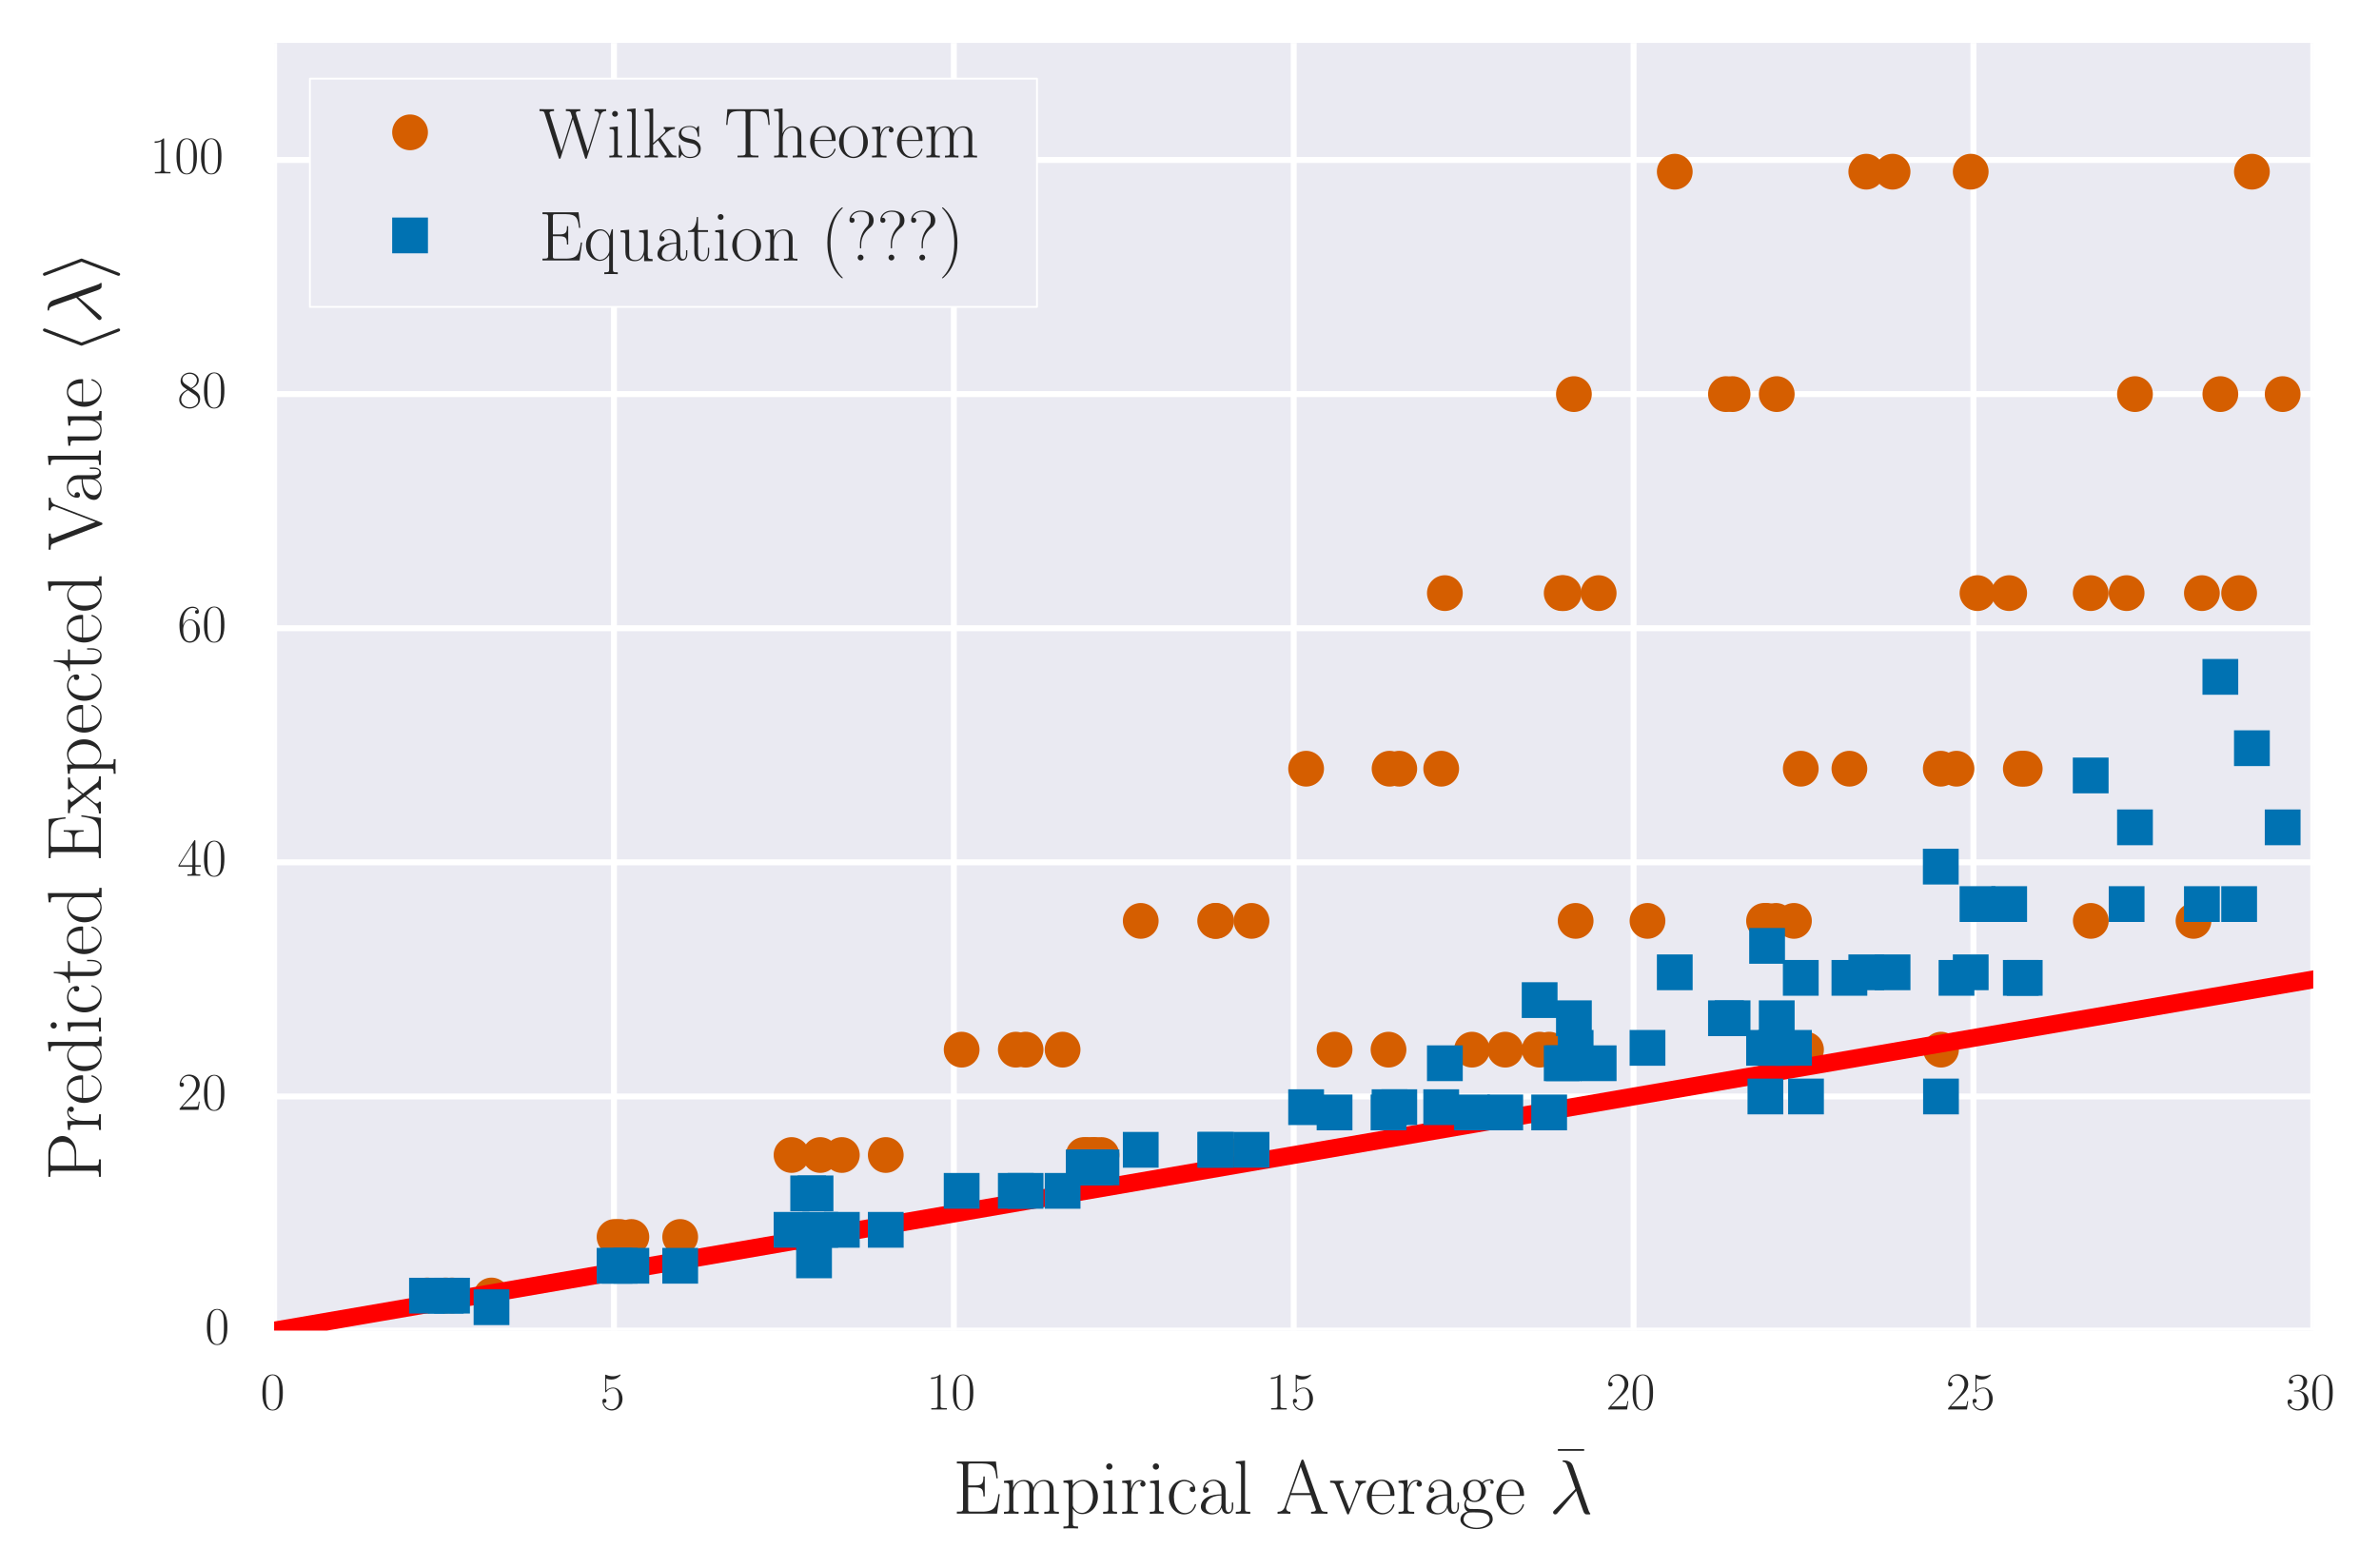 <?xml version="1.0" encoding="utf-8" standalone="no"?>
<!DOCTYPE svg PUBLIC "-//W3C//DTD SVG 1.1//EN"
  "http://www.w3.org/Graphics/SVG/1.1/DTD/svg11.dtd">
<!-- Created with matplotlib (http://matplotlib.org/) -->
<svg height="263pt" version="1.1" viewBox="0 0 399 263" width="399pt" xmlns="http://www.w3.org/2000/svg" xmlns:xlink="http://www.w3.org/1999/xlink">
 <defs>
  <style type="text/css">
*{stroke-linecap:butt;stroke-linejoin:round;stroke-miterlimit:100000;}
  </style>
 </defs>
 <g id="figure_1">
  <g id="patch_1">
   <path d="M 0 263.621 
L 399.782 263.621 
L 399.782 -0 
L 0 -0 
z
" style="fill:#ffffff;"/>
  </g>
  <g id="axes_1">
   <g id="patch_2">
    <path d="M 45.975 223.2 
L 387.975 223.2 
L 387.975 7.2 
L 45.975 7.2 
z
" style="fill:#eaeaf2;"/>
   </g>
   <g id="matplotlib.axis_1">
    <g id="xtick_1">
     <g id="line2d_1">
      <path clip-path="url(#pf56e6d68fd)" d="M 45.975 223.2 
L 45.975 7.2 
" style="fill:none;stroke:#ffffff;stroke-linecap:round;"/>
     </g>
     <g id="line2d_2">
      <defs>
       <path d="M 0 0 
L 0 0 
" id="m2faf5b006b" style="stroke:#262626;"/>
      </defs>
      <g>
       <use style="fill:#262626;stroke:#262626;" x="45.975" xlink:href="#m2faf5b006b" y="223.2"/>
      </g>
     </g>
     <g id="line2d_3">
      <g>
       <use style="fill:#262626;stroke:#262626;" x="45.975" xlink:href="#m2faf5b006b" y="7.2"/>
      </g>
     </g>
     <g id="text_1">
      <!-- $0$ -->
      <defs>
       <path d="M 42 31.641 
C 42 37.75 41.906 48.125 37.703 56.109 
C 34 63.109 28.094 65.594 22.906 65.594 
C 18.094 65.594 12 63.406 8.203 56.203 
C 4.203 48.719 3.797 39.438 3.797 31.641 
C 3.797 25.953 3.906 17.281 7 9.672 
C 11.297 -0.609 19 -2 22.906 -2 
C 27.5 -2 34.5 -0.109 38.594 9.375 
C 41.594 16.281 42 24.359 42 31.641 
M 22.906 -0.406 
C 16.5 -0.406 12.703 5.078 11.297 12.688 
C 10.203 18.562 10.203 27.156 10.203 32.75 
C 10.203 40.438 10.203 46.828 11.5 52.922 
C 13.406 61.391 19 64 22.906 64 
C 27 64 32.297 61.297 34.203 53.125 
C 35.5 47.438 35.594 40.734 35.594 32.75 
C 35.594 26.25 35.594 18.266 34.406 12.375 
C 32.297 1.484 26.406 -0.406 22.906 -0.406 
" id="CMR17-48"/>
      </defs>
      <g style="fill:#262626;" transform="translate(43.671 236.427)scale(0.09 -0.09)">
       <use transform="scale(0.996)" xlink:href="#CMR17-48"/>
      </g>
     </g>
    </g>
    <g id="xtick_2">
     <g id="line2d_4">
      <path clip-path="url(#pf56e6d68fd)" d="M 102.975 223.2 
L 102.975 7.2 
" style="fill:none;stroke:#ffffff;stroke-linecap:round;"/>
     </g>
     <g id="line2d_5">
      <g>
       <use style="fill:#262626;stroke:#262626;" x="102.975" xlink:href="#m2faf5b006b" y="223.2"/>
      </g>
     </g>
     <g id="line2d_6">
      <g>
       <use style="fill:#262626;stroke:#262626;" x="102.975" xlink:href="#m2faf5b006b" y="7.2"/>
      </g>
     </g>
     <g id="text_2">
      <!-- $5$ -->
      <defs>
       <path d="M 11.406 57.688 
C 12.406 57.281 16.5 56 20.703 56 
C 30 56 35.094 61.109 38 64.062 
C 38 64.953 38 65.5 37.406 65.5 
C 37.297 65.5 37.094 65.5 36.297 65.047 
C 32.797 63.406 28.703 62.078 23.703 62.078 
C 20.703 62.078 16.203 62.484 11.297 64.672 
C 10.203 65.172 10 65.172 9.906 65.172 
C 9.406 65.172 9.297 65.062 9.297 63.078 
L 9.297 34.422 
C 9.297 32.641 9.297 32.141 10.297 32.141 
C 10.797 32.141 11 32.344 11.5 33.031 
C 14.703 37.516 19.094 39.406 24.094 39.406 
C 27.594 39.406 35.094 37.219 35.094 20.141 
C 35.094 16.953 35.094 11.172 32.094 6.578 
C 29.594 2.484 25.703 0.391 21.406 0.391 
C 14.797 0.391 8.094 5 6.297 12.719 
C 6.703 12.609 7.5 12.422 7.906 12.422 
C 9.203 12.422 11.703 13.125 11.703 16.219 
C 11.703 18.906 9.797 20 7.906 20 
C 5.594 20 4.094 18.594 4.094 15.797 
C 4.094 7.094 11 -2 21.594 -2 
C 31.906 -2 41.703 6.875 41.703 19.75 
C 41.703 31.719 33.906 41 24.203 41 
C 19.094 41 14.797 39.109 11.406 35.531 
z
" id="CMR17-53"/>
      </defs>
      <g style="fill:#262626;" transform="translate(100.671 236.427)scale(0.09 -0.09)">
       <use transform="scale(0.996)" xlink:href="#CMR17-53"/>
      </g>
     </g>
    </g>
    <g id="xtick_3">
     <g id="line2d_7">
      <path clip-path="url(#pf56e6d68fd)" d="M 159.975 223.2 
L 159.975 7.2 
" style="fill:none;stroke:#ffffff;stroke-linecap:round;"/>
     </g>
     <g id="line2d_8">
      <g>
       <use style="fill:#262626;stroke:#262626;" x="159.975" xlink:href="#m2faf5b006b" y="223.2"/>
      </g>
     </g>
     <g id="line2d_9">
      <g>
       <use style="fill:#262626;stroke:#262626;" x="159.975" xlink:href="#m2faf5b006b" y="7.2"/>
      </g>
     </g>
     <g id="text_3">
      <!-- $10$ -->
      <defs>
       <path d="M 26.594 63.406 
C 26.594 65.5 26.5 65.5 25.094 65.5 
C 21.203 61.188 15.297 59.797 9.703 59.797 
C 9.406 59.797 8.906 59.797 8.797 59.5 
C 8.703 59.297 8.703 59.094 8.703 57 
C 11.797 57 17 57.594 21 59.984 
L 21 7.203 
C 21 3.688 20.797 2.5 12.203 2.5 
L 9.203 2.5 
L 9.203 0 
C 14 0 19 0 23.797 0 
C 28.594 0 33.594 0 38.406 0 
L 38.406 2.5 
L 35.406 2.5 
C 26.797 2.5 26.594 3.594 26.594 7.156 
z
" id="CMR17-49"/>
      </defs>
      <g style="fill:#262626;" transform="translate(155.367 236.427)scale(0.09 -0.09)">
       <use transform="scale(0.996)" xlink:href="#CMR17-49"/>
       <use transform="translate(45.69 0.0)scale(0.996)" xlink:href="#CMR17-48"/>
      </g>
     </g>
    </g>
    <g id="xtick_4">
     <g id="line2d_10">
      <path clip-path="url(#pf56e6d68fd)" d="M 216.975 223.2 
L 216.975 7.2 
" style="fill:none;stroke:#ffffff;stroke-linecap:round;"/>
     </g>
     <g id="line2d_11">
      <g>
       <use style="fill:#262626;stroke:#262626;" x="216.975" xlink:href="#m2faf5b006b" y="223.2"/>
      </g>
     </g>
     <g id="line2d_12">
      <g>
       <use style="fill:#262626;stroke:#262626;" x="216.975" xlink:href="#m2faf5b006b" y="7.2"/>
      </g>
     </g>
     <g id="text_4">
      <!-- $15$ -->
      <g style="fill:#262626;" transform="translate(212.367 236.427)scale(0.09 -0.09)">
       <use transform="scale(0.996)" xlink:href="#CMR17-49"/>
       <use transform="translate(45.69 0.0)scale(0.996)" xlink:href="#CMR17-53"/>
      </g>
     </g>
    </g>
    <g id="xtick_5">
     <g id="line2d_13">
      <path clip-path="url(#pf56e6d68fd)" d="M 273.975 223.2 
L 273.975 7.2 
" style="fill:none;stroke:#ffffff;stroke-linecap:round;"/>
     </g>
     <g id="line2d_14">
      <g>
       <use style="fill:#262626;stroke:#262626;" x="273.975" xlink:href="#m2faf5b006b" y="223.2"/>
      </g>
     </g>
     <g id="line2d_15">
      <g>
       <use style="fill:#262626;stroke:#262626;" x="273.975" xlink:href="#m2faf5b006b" y="7.2"/>
      </g>
     </g>
     <g id="text_5">
      <!-- $20$ -->
      <defs>
       <path d="M 41.703 15.453 
L 39.906 15.453 
C 38.906 8.375 38.094 7.172 37.703 6.562 
C 37.203 5.766 30 5.766 28.594 5.766 
L 9.406 5.766 
C 13 9.672 20 16.75 28.5 24.953 
C 34.594 30.734 41.703 37.531 41.703 47.422 
C 41.703 59.219 32.297 66 21.797 66 
C 10.797 66 4.094 56.312 4.094 47.344 
C 4.094 43.438 7 42.938 8.203 42.938 
C 9.203 42.938 12.203 43.547 12.203 47.031 
C 12.203 50.109 9.594 51 8.203 51 
C 7.594 51 7 50.906 6.594 50.703 
C 8.5 59.219 14.297 63.406 20.406 63.406 
C 29.094 63.406 34.797 56.516 34.797 47.422 
C 34.797 38.734 29.703 31.25 24 24.75 
L 4.094 2.281 
L 4.094 0 
L 39.297 0 
z
" id="CMR17-50"/>
      </defs>
      <g style="fill:#262626;" transform="translate(269.367 236.427)scale(0.09 -0.09)">
       <use transform="scale(0.996)" xlink:href="#CMR17-50"/>
       <use transform="translate(45.69 0.0)scale(0.996)" xlink:href="#CMR17-48"/>
      </g>
     </g>
    </g>
    <g id="xtick_6">
     <g id="line2d_16">
      <path clip-path="url(#pf56e6d68fd)" d="M 330.975 223.2 
L 330.975 7.2 
" style="fill:none;stroke:#ffffff;stroke-linecap:round;"/>
     </g>
     <g id="line2d_17">
      <g>
       <use style="fill:#262626;stroke:#262626;" x="330.975" xlink:href="#m2faf5b006b" y="223.2"/>
      </g>
     </g>
     <g id="line2d_18">
      <g>
       <use style="fill:#262626;stroke:#262626;" x="330.975" xlink:href="#m2faf5b006b" y="7.2"/>
      </g>
     </g>
     <g id="text_6">
      <!-- $25$ -->
      <g style="fill:#262626;" transform="translate(326.367 236.427)scale(0.09 -0.09)">
       <use transform="scale(0.996)" xlink:href="#CMR17-50"/>
       <use transform="translate(45.69 0.0)scale(0.996)" xlink:href="#CMR17-53"/>
      </g>
     </g>
    </g>
    <g id="xtick_7">
     <g id="line2d_19">
      <path clip-path="url(#pf56e6d68fd)" d="M 387.975 223.2 
L 387.975 7.2 
" style="fill:none;stroke:#ffffff;stroke-linecap:round;"/>
     </g>
     <g id="line2d_20">
      <g>
       <use style="fill:#262626;stroke:#262626;" x="387.975" xlink:href="#m2faf5b006b" y="223.2"/>
      </g>
     </g>
     <g id="line2d_21">
      <g>
       <use style="fill:#262626;stroke:#262626;" x="387.975" xlink:href="#m2faf5b006b" y="7.2"/>
      </g>
     </g>
     <g id="text_7">
      <!-- $30$ -->
      <defs>
       <path d="M 22.094 33.703 
C 31 33.703 34.906 25.969 34.906 17.031 
C 34.906 5 28.5 0.391 22.703 0.391 
C 17.406 0.391 8.797 3.031 6.094 10.828 
C 6.594 10.625 7.094 10.625 7.594 10.625 
C 10 10.625 11.797 12.219 11.797 14.812 
C 11.797 17.703 9.594 19 7.594 19 
C 5.906 19 3.297 18.203 3.297 14.469 
C 3.297 5.234 12.297 -2 22.906 -2 
C 34 -2 42.5 6.719 42.5 16.953 
C 42.5 26.672 34.5 33.688 25 34.797 
C 32.594 36.375 39.906 43.062 39.906 52.016 
C 39.906 59.688 32 65.297 23 65.297 
C 13.906 65.297 5.906 59.828 5.906 52.016 
C 5.906 48.594 8.5 48 9.797 48 
C 11.906 48 13.703 49.297 13.703 51.891 
C 13.703 54.469 11.906 55.766 9.797 55.766 
C 9.406 55.766 8.906 55.766 8.5 55.578 
C 11.406 61.859 19.297 63 22.797 63 
C 26.297 63 32.906 61.328 32.906 51.875 
C 32.906 49.109 32.5 44.188 29.094 39.844 
C 26.094 36 22.703 36 19.406 35.688 
C 18.906 35.688 16.594 35.453 16.203 35.453 
C 15.5 35.359 15.094 35.266 15.094 34.5 
C 15.094 33.797 15.203 33.703 17.203 33.703 
z
" id="CMR17-51"/>
      </defs>
      <g style="fill:#262626;" transform="translate(383.367 236.427)scale(0.09 -0.09)">
       <use transform="scale(0.996)" xlink:href="#CMR17-51"/>
       <use transform="translate(45.69 0.0)scale(0.996)" xlink:href="#CMR17-48"/>
      </g>
     </g>
    </g>
    <g id="text_8">
     <!-- Empirical Average $\bar{\lambda}$ -->
     <defs>
      <path d="M 60.703 25.234 
L 58.906 25.234 
C 56.703 10.562 55.406 2.594 37.797 2.594 
L 23.906 2.594 
C 19.906 2.594 19.703 3.078 19.703 6.469 
L 19.703 34 
L 29.094 34 
C 38.5 34 39.406 30.625 39.406 22.344 
L 41.203 22.344 
L 41.203 48.141 
L 39.406 48.141 
C 39.406 39.953 38.5 36.594 29.094 36.594 
L 19.703 36.594 
L 19.703 61.141 
C 19.703 64.5 19.906 65 23.906 65 
L 37.594 65 
C 53.094 65 54.906 58.891 56.297 45.766 
L 58.094 45.766 
L 55.703 67.578 
L 5.094 67.578 
L 5.094 65 
C 12 65 13.094 65 13.094 60.531 
L 13.094 7.047 
C 13.094 2.594 12 2.594 5.094 2.594 
L 5.094 0 
L 57.094 0 
z
" id="CMR17-69"/>
      <path d="M 36 25.828 
C 36 32.375 36 35.844 31.797 39.734 
C 28.094 43 23.797 44 20.406 44 
C 12.5 44 6.797 37.609 6.797 30.797 
C 6.797 27 9.797 27 10.406 27 
C 11.703 27 14 27.781 14 30.531 
C 14 33 12.094 34.078 10.406 34.078 
C 10 34.078 9.5 33.969 9.203 33.875 
C 11.297 40.5 16.703 42.406 20.203 42.406 
C 25.203 42.406 30.703 37.953 30.703 29.453 
L 30.703 25 
C 24.797 25 17.703 24.203 12.094 21.203 
C 5.797 17.703 4 12.703 4 8.906 
C 4 1.203 13 -1 18.297 -1 
C 23.797 -1 28.906 2.172 31.094 7.984 
C 31.297 3.641 34.094 -0.281 38.5 -0.281 
C 40.594 -0.281 45.906 1.094 45.906 8.859 
L 45.906 14.375 
L 44.094 14.375 
L 44.094 8.781 
C 44.094 2.781 41.406 2 40.094 2 
C 36 2 36 7.156 36 11.531 
z
M 30.703 13.594 
C 30.703 4.953 24.5 0.594 19 0.594 
C 14 0.594 10.094 4.297 10.094 8.906 
C 10.094 11.891 11.406 17.188 17.203 20.391 
C 22 23.094 27.5 23.5 30.703 23.5 
z
" id="CMR17-97"/>
      <path d="M 39.906 55 
L 39.906 57.281 
L 5.906 57.281 
L 5.906 55 
z
" id="CMR17-22"/>
      <path d="M 36.297 68.406 
C 35.797 69.703 35.594 70 34.594 70 
C 33.594 70 33.406 69.703 32.906 68.406 
L 11.703 8.844 
C 9.797 3.484 5.797 2.391 2.297 2.391 
L 2.297 -0.203 
C 4.094 0 8.094 0 10 0 
C 12.5 0 16.5 0 18.906 -0.203 
L 18.906 2.391 
C 14.203 2.391 13.5 5.641 13.5 6.859 
C 13.5 7.766 13.703 8.281 13.906 8.891 
L 19.203 24 
L 45.406 24 
L 51.406 6.906 
C 51.906 5.703 51.906 5.5 51.906 5.109 
C 51.906 2.391 47.594 2.391 45.703 2.391 
L 45.703 0 
C 48.594 0 53.797 0 56.906 0 
C 59.5 0 64.5 0 66.906 -0.203 
L 66.906 2.391 
C 61.594 2.391 59.797 2.391 58.5 6.047 
z
M 32.297 60.828 
L 44.5 26.594 
L 20.094 26.594 
z
" id="CMR17-65"/>
      <path d="M 34.906 35 
C 33 35 30.203 35 30.203 31.516 
C 30.203 28.719 32.5 27.922 33.797 27.922 
C 34.5 27.922 37.406 28.234 37.406 31.625 
C 37.406 38.547 30.594 43.797 22.906 43.797 
C 12.297 43.797 3.297 34.031 3.297 21.297 
C 3.297 8.062 12.703 -1 22.906 -1 
C 35.297 -1 38.406 10.578 38.406 11.688 
C 38.406 12.094 38.297 12.391 37.594 12.391 
C 36.906 12.391 36.797 12.297 36.406 10.984 
C 33.797 2.812 28.094 0.797 23.797 0.797 
C 17.406 0.797 9.703 6.672 9.703 21.391 
C 9.703 36.531 17.094 42 23 42 
C 26.906 42 32.703 40.203 34.906 35 
" id="CMR17-99"/>
      <path d="M 15.5 61.078 
C 15.5 63.266 13.703 65.156 11.406 65.156 
C 9.203 65.156 7.297 63.375 7.297 61.078 
C 7.297 58.891 9.094 57 11.406 57 
C 13.594 57 15.5 58.797 15.5 61.078 
M 3.797 42.281 
L 3.797 39.703 
C 9.406 39.703 10.203 39.094 10.203 34.328 
L 10.203 6.672 
C 10.203 2.875 9.797 2.391 3.406 2.391 
L 3.406 -0.203 
C 5.797 0 10.094 0 12.594 0 
C 15 0 19.094 0 21.406 -0.203 
L 21.406 2.391 
C 15.5 2.391 15.297 2.984 15.297 6.562 
L 15.297 43.375 
z
" id="CMR17-105"/>
      <path d="M 15 23.391 
C 15 33 19.094 42 26.594 42 
C 27.297 42 28 41.906 28.703 41.594 
C 28.703 41.594 26.5 40.891 26.5 38.312 
C 26.5 35.906 28.406 34.906 29.906 34.906 
C 31.094 34.906 33.297 35.609 33.297 38.406 
C 33.297 41.609 30.094 43.594 26.703 43.594 
C 19.094 43.594 15.797 36.203 14.797 32.703 
L 14.703 32.703 
L 14.703 43.594 
L 3.094 42.5 
L 3.094 39.906 
C 9 39.906 9.906 39.297 9.906 34.5 
L 9.906 6.688 
C 9.906 2.875 9.5 2.391 3.094 2.391 
L 3.094 -0.203 
C 5.5 0 10.094 0 12.703 0 
C 15.594 0 20.703 0 23.406 -0.203 
L 23.406 2.391 
C 16.203 2.391 15 2.391 15 6.875 
z
" id="CMR17-114"/>
      <path d="M 22 -16.609 
C 15.594 -16.609 15.203 -16.203 15.203 -12.328 
L 15.203 6.281 
C 18.094 2.094 22.297 -0.594 27.594 -0.594 
C 37.594 -0.594 47.703 8.172 47.703 21.688 
C 47.703 34.234 39 43.781 28.703 43.781 
C 22.703 43.781 17.797 40.5 15 36.531 
L 15 43.781 
L 3.094 42.688 
L 3.094 40.109 
C 9 40.109 9.906 39.5 9.906 34.734 
L 9.906 -12.328 
C 9.906 -16.109 9.5 -16.609 3.094 -16.609 
L 3.094 -19.188 
C 5.5 -19 9.906 -19 12.5 -19 
C 15.094 -19 19.594 -19 22 -19.188 
z
M 15.203 31.438 
C 15.203 32.844 15.203 34.922 19.094 38.609 
C 19.594 39.016 23 42 28 42 
C 35.297 42 41.297 32.938 41.297 21.594 
C 41.297 10.25 34.906 1 27 1 
C 23.406 1 19.5 2.688 16.5 7.375 
C 15.203 9.562 15.203 10.156 15.203 11.75 
z
" id="CMR17-112"/>
      <path d="M 30.906 61.953 
C 28.406 69 20.5 69 19.203 69 
C 18.594 69 17.5 69 17.5 68 
C 17.5 67.219 18.094 67.109 18.594 67.016 
C 20.094 66.812 21.297 66.609 22.906 63.75 
C 23.906 61.859 34.203 32.172 34.203 31.969 
C 34.203 31.875 34.094 31.766 33.297 30.969 
L 7.297 4.859 
C 6.094 3.656 5.297 2.859 5.297 1.594 
C 5.297 0.188 6.5 -1 8.094 -1 
C 8.5 -1 9.594 -0.797 10.203 -0.203 
C 11.797 1.281 26.094 18.656 35.203 29.391 
C 37.797 21.609 41 12.453 44.094 4.078 
C 44.594 2.594 45.094 1.188 46.5 -0.094 
C 47.5 -1 47.703 -1 50.5 -1 
L 52.406 -1 
C 52.797 -1 53.5 -1 53.5 -0.203 
C 53.5 0.203 53.406 0.297 53 0.703 
C 52.094 1.797 51.406 3.578 51 4.781 
z
" id="CMMI12-21"/>
      <path d="M 11.094 18.188 
C 13 16.688 16.297 15 20.297 15 
C 28.203 15 35 21.203 35 29.5 
C 35 32.094 34.203 36.094 31.203 39.203 
C 34 42.062 38.094 43 40.406 43 
C 40.797 43 41.406 43 41.906 42.719 
C 41.5 42.625 40.594 42.234 40.594 40.703 
C 40.594 39.484 41.5 38.609 42.797 38.609 
C 44.297 38.609 45.094 39.578 45.094 40.844 
C 45.094 42.672 43.594 44.594 40.406 44.594 
C 36.406 44.594 32.906 42.781 30.094 40.312 
C 27.094 43.016 23.5 44 20.297 44 
C 12.406 44 5.594 37.797 5.594 29.5 
C 5.594 23.781 8.906 20.188 9.906 19.188 
C 6.906 15.688 6.906 11.609 6.906 11.109 
C 6.906 8.516 7.906 4.719 11.297 2.625 
C 6.094 1.328 2 -2.641 2 -7.594 
C 2 -14.734 11.5 -20 22.906 -20 
C 33.906 -20 43.797 -14.938 43.797 -7.484 
C 43.797 6 29 6 21.297 6 
C 19 6 14.906 6 14.406 6.109 
C 11.297 6.609 9.203 9.406 9.203 12.906 
C 9.203 13.797 9.203 16 11.094 18.188 
M 20.297 16.688 
C 11.5 16.688 11.5 27.5 11.5 29.516 
C 11.5 31.5 11.5 42.312 20.297 42.312 
C 29.094 42.312 29.094 31.5 29.094 29.516 
C 29.094 27.5 29.094 16.688 20.297 16.688 
M 22.906 -18.297 
C 12.906 -18.297 6 -13.047 6 -7.594 
C 6 -4.516 7.703 -1.641 9.906 -0.062 
C 12.406 1.625 13.406 1.625 20.203 1.625 
C 28.406 1.625 39.797 1.625 39.797 -7.594 
C 39.797 -13.047 32.906 -18.297 22.906 -18.297 
" id="CMR17-103"/>
      <path d="M 38.094 23 
C 38.5 23.406 38.5 23.609 38.5 24.625 
C 38.5 34.969 33.094 44 21.703 44 
C 11.094 44 2.703 33.891 2.703 21.609 
C 2.703 8.609 12.203 -1 22.797 -1 
C 34 -1 38.406 9.484 38.406 11.562 
C 38.406 12.25 37.797 12.25 37.594 12.25 
C 36.906 12.25 36.797 12.047 36.406 10.875 
C 34.203 4.141 28.703 0.797 23.5 0.797 
C 19.203 0.797 14.906 3.172 12.203 7.5 
C 9.094 12.547 9.094 18.375 9.094 23 
z
M 9.203 24.5 
C 9.906 39.141 17.594 42.406 21.594 42.406 
C 28.406 42.406 33 35.891 33.094 24.5 
z
" id="CMR17-101"/>
      <path d="M 67.594 30.203 
C 67.594 35.188 66.703 43.594 54.797 43.594 
C 48 43.594 43.297 39 41.5 33.609 
L 41.406 33.609 
C 40.203 41.812 34.297 43.594 28.703 43.594 
C 20.797 43.594 16.703 37.5 15.203 33.5 
L 15.094 33.5 
L 15.094 43.594 
L 3.297 42.5 
L 3.297 39.906 
C 9.203 39.906 10.094 39.297 10.094 34.5 
L 10.094 6.688 
C 10.094 2.875 9.703 2.391 3.297 2.391 
L 3.297 -0.203 
C 5.703 0 10.094 0 12.703 0 
C 15.297 0 19.797 0 22.203 -0.203 
L 22.203 2.391 
C 15.797 2.391 15.406 2.781 15.406 6.688 
L 15.406 25.906 
C 15.406 35.109 21 42 28 42 
C 35.406 42 36.203 35.406 36.203 30.594 
L 36.203 6.688 
C 36.203 2.875 35.797 2.391 29.406 2.391 
L 29.406 -0.203 
C 31.797 0 36.203 0 38.797 0 
C 41.406 0 45.906 0 48.297 -0.203 
L 48.297 2.391 
C 41.906 2.391 41.5 2.781 41.5 6.688 
L 41.5 25.906 
C 41.5 35.109 47.094 42 54.094 42 
C 61.5 42 62.297 35.406 62.297 30.594 
L 62.297 6.688 
C 62.297 2.875 61.906 2.391 55.5 2.391 
L 55.5 -0.203 
C 57.906 0 62.297 0 64.906 0 
C 67.5 0 72 0 74.406 -0.203 
L 74.406 2.391 
C 68 2.391 67.594 2.781 67.594 6.688 
z
" id="CMR17-109"/>
      <path d="M 15.297 68.688 
L 3.406 67.594 
L 3.406 65 
C 9.297 65 10.203 64.406 10.203 59.641 
L 10.203 6.656 
C 10.203 2.875 9.797 2.391 3.406 2.391 
L 3.406 -0.203 
C 5.797 0 10.203 0 12.703 0 
C 15.297 0 19.703 0 22.094 -0.203 
L 22.094 2.391 
C 15.703 2.391 15.297 2.781 15.297 6.656 
z
" id="CMR17-108"/>
      <path d="M 39.094 33.797 
C 40 36 41.594 40 47.406 40 
L 47.406 42.594 
C 45.5 42.594 43 42.594 41.094 42.594 
C 39 42.594 35.703 42.594 33.703 42.688 
L 33.703 40.094 
C 36.203 39.891 37.594 38.703 37.594 36.109 
C 37.594 35.203 37.594 35 37 33.609 
L 26 5.891 
L 14.094 35.719 
C 13.5 37.016 13.5 37.203 13.5 37.609 
C 13.5 40 16.797 40 18.297 40 
L 18.297 42.688 
C 15.906 42.594 11.5 42.594 9 42.594 
C 6.297 42.594 3.203 42.594 1 42.688 
L 1 40 
C 4.797 40 6.906 40 8.094 36.906 
L 22.594 0.688 
C 23.203 -0.797 23.297 -1 24.203 -1 
C 25.094 -1 25.203 -0.797 25.797 0.688 
z
" id="CMR17-118"/>
     </defs>
     <g style="fill:#262626;" transform="translate(159.823 253.903)scale(0.13 -0.13)">
      <use transform="scale(0.996)" xlink:href="#CMR17-69"/>
      <use transform="translate(62.586 0.0)scale(0.996)" xlink:href="#CMR17-109"/>
      <use transform="translate(139.506 0.0)scale(0.996)" xlink:href="#CMR17-112"/>
      <use transform="translate(190.401 0.0)scale(0.996)" xlink:href="#CMR17-105"/>
      <use transform="translate(215.272 0.0)scale(0.996)" xlink:href="#CMR17-114"/>
      <use transform="translate(250.553 0.0)scale(0.996)" xlink:href="#CMR17-105"/>
      <use transform="translate(275.424 0.0)scale(0.996)" xlink:href="#CMR17-99"/>
      <use transform="translate(315.91 0.0)scale(0.996)" xlink:href="#CMR17-97"/>
      <use transform="translate(361.6 0.0)scale(0.996)" xlink:href="#CMR17-108"/>
      <use transform="translate(416.547 0.0)scale(0.996)" xlink:href="#CMR17-65"/>
      <use transform="translate(485.62 0.0)scale(0.996)" xlink:href="#CMR17-118"/>
      <use transform="translate(531.31 0.0)scale(0.996)" xlink:href="#CMR17-101"/>
      <use transform="translate(571.796 0.0)scale(0.996)" xlink:href="#CMR17-114"/>
      <use transform="translate(607.077 0.0)scale(0.996)" xlink:href="#CMR17-97"/>
      <use transform="translate(652.767 0.0)scale(0.996)" xlink:href="#CMR17-103"/>
      <use transform="translate(698.458 0.0)scale(0.996)" xlink:href="#CMR17-101"/>
      <use transform="translate(774.626 26.297)scale(0.996)" xlink:href="#CMR17-22"/>
      <use transform="translate(769.019 0.0)scale(0.996)" xlink:href="#CMMI12-21"/>
     </g>
    </g>
   </g>
   <g id="matplotlib.axis_2">
    <g id="ytick_1">
     <g id="line2d_22">
      <path clip-path="url(#pf56e6d68fd)" d="M 45.975 223.2 
L 387.975 223.2 
" style="fill:none;stroke:#ffffff;stroke-linecap:round;"/>
     </g>
     <g id="line2d_23">
      <g>
       <use style="fill:#262626;stroke:#262626;" x="45.975" xlink:href="#m2faf5b006b" y="223.2"/>
      </g>
     </g>
     <g id="line2d_24">
      <g>
       <use style="fill:#262626;stroke:#262626;" x="387.975" xlink:href="#m2faf5b006b" y="223.2"/>
      </g>
     </g>
     <g id="text_9">
      <!-- $0$ -->
      <g style="fill:#262626;" transform="translate(34.367 225.442)scale(0.09 -0.09)">
       <use transform="scale(0.996)" xlink:href="#CMR17-48"/>
      </g>
     </g>
    </g>
    <g id="ytick_2">
     <g id="line2d_25">
      <path clip-path="url(#pf56e6d68fd)" d="M 45.975 183.927 
L 387.975 183.927 
" style="fill:none;stroke:#ffffff;stroke-linecap:round;"/>
     </g>
     <g id="line2d_26">
      <g>
       <use style="fill:#262626;stroke:#262626;" x="45.975" xlink:href="#m2faf5b006b" y="183.927"/>
      </g>
     </g>
     <g id="line2d_27">
      <g>
       <use style="fill:#262626;stroke:#262626;" x="387.975" xlink:href="#m2faf5b006b" y="183.927"/>
      </g>
     </g>
     <g id="text_10">
      <!-- $20$ -->
      <g style="fill:#262626;" transform="translate(29.759 186.169)scale(0.09 -0.09)">
       <use transform="scale(0.996)" xlink:href="#CMR17-50"/>
       <use transform="translate(45.69 0.0)scale(0.996)" xlink:href="#CMR17-48"/>
      </g>
     </g>
    </g>
    <g id="ytick_3">
     <g id="line2d_28">
      <path clip-path="url(#pf56e6d68fd)" d="M 45.975 144.655 
L 387.975 144.655 
" style="fill:none;stroke:#ffffff;stroke-linecap:round;"/>
     </g>
     <g id="line2d_29">
      <g>
       <use style="fill:#262626;stroke:#262626;" x="45.975" xlink:href="#m2faf5b006b" y="144.655"/>
      </g>
     </g>
     <g id="line2d_30">
      <g>
       <use style="fill:#262626;stroke:#262626;" x="387.975" xlink:href="#m2faf5b006b" y="144.655"/>
      </g>
     </g>
     <g id="text_11">
      <!-- $40$ -->
      <defs>
       <path d="M 33.594 64.406 
C 33.594 66.5 33.5 66.5 31.703 66.5 
L 2 19.594 
L 2 17 
L 27.797 17 
L 27.797 7.141 
C 27.797 3.5 27.594 2.5 20.594 2.5 
L 18.703 2.5 
L 18.703 0 
C 21.906 0 27.297 0 30.703 0 
C 34.094 0 39.5 0 42.703 0 
L 42.703 2.5 
L 40.797 2.5 
C 33.797 2.5 33.594 3.5 33.594 7.141 
L 33.594 17 
L 43.797 17 
L 43.797 19.594 
L 33.594 19.594 
z
M 28.094 57.859 
L 28.094 19.594 
L 4 19.594 
z
" id="CMR17-52"/>
      </defs>
      <g style="fill:#262626;" transform="translate(29.759 146.896)scale(0.09 -0.09)">
       <use transform="scale(0.996)" xlink:href="#CMR17-52"/>
       <use transform="translate(45.69 0.0)scale(0.996)" xlink:href="#CMR17-48"/>
      </g>
     </g>
    </g>
    <g id="ytick_4">
     <g id="line2d_31">
      <path clip-path="url(#pf56e6d68fd)" d="M 45.975 105.382 
L 387.975 105.382 
" style="fill:none;stroke:#ffffff;stroke-linecap:round;"/>
     </g>
     <g id="line2d_32">
      <g>
       <use style="fill:#262626;stroke:#262626;" x="45.975" xlink:href="#m2faf5b006b" y="105.382"/>
      </g>
     </g>
     <g id="line2d_33">
      <g>
       <use style="fill:#262626;stroke:#262626;" x="387.975" xlink:href="#m2faf5b006b" y="105.382"/>
      </g>
     </g>
     <g id="text_12">
      <!-- $60$ -->
      <defs>
       <path d="M 10.594 34 
C 10.594 57.656 21.797 63 28.297 63 
C 30.406 63 35.5 62.641 37.5 59 
C 35.906 59 32.906 59 32.906 55.516 
C 32.906 52.828 35.094 51.922 36.5 51.922 
C 37.406 51.922 40.094 52.312 40.094 55.625 
C 40.094 61.781 35.094 65.297 28.203 65.297 
C 16.297 65.297 3.797 52.969 3.797 31 
C 3.797 3.953 15.094 -2 23.094 -2 
C 32.797 -2 42 6.672 42 20.047 
C 42 32.516 33.906 41.594 23.703 41.594 
C 17.594 41.594 13.094 37.609 10.594 30.625 
z
M 23.094 0.391 
C 10.797 0.391 10.797 18.75 10.797 22.438 
C 10.797 29.625 14.203 40 23.5 40 
C 25.203 40 30.094 40 33.406 33.125 
C 35.203 29.219 35.203 25.141 35.203 20.141 
C 35.203 14.75 35.203 10.781 33.094 6.781 
C 30.906 2.672 27.703 0.391 23.094 0.391 
" id="CMR17-54"/>
      </defs>
      <g style="fill:#262626;" transform="translate(29.759 107.623)scale(0.09 -0.09)">
       <use transform="scale(0.996)" xlink:href="#CMR17-54"/>
       <use transform="translate(45.69 0.0)scale(0.996)" xlink:href="#CMR17-48"/>
      </g>
     </g>
    </g>
    <g id="ytick_5">
     <g id="line2d_34">
      <path clip-path="url(#pf56e6d68fd)" d="M 45.975 66.109 
L 387.975 66.109 
" style="fill:none;stroke:#ffffff;stroke-linecap:round;"/>
     </g>
     <g id="line2d_35">
      <g>
       <use style="fill:#262626;stroke:#262626;" x="45.975" xlink:href="#m2faf5b006b" y="66.109"/>
      </g>
     </g>
     <g id="line2d_36">
      <g>
       <use style="fill:#262626;stroke:#262626;" x="387.975" xlink:href="#m2faf5b006b" y="66.109"/>
      </g>
     </g>
     <g id="text_13">
      <!-- $80$ -->
      <defs>
       <path d="M 27.203 35.375 
C 33.5 38.547 39.906 43.328 39.906 50.984 
C 39.906 60.016 31.094 65.297 23 65.297 
C 13.906 65.297 5.906 58.734 5.906 49.688 
C 5.906 47.203 6.5 42.922 10.406 39.141 
C 11.406 38.156 15.594 35.172 18.297 33.281 
C 13.797 30.984 3.297 25.531 3.297 14.594 
C 3.297 4.359 13.094 -2 22.797 -2 
C 33.5 -2 42.5 5.656 42.5 15.781 
C 42.5 24.844 36.406 29.016 32.406 31.703 
z
M 14.094 44.094 
C 13.297 44.594 9.297 47.672 9.297 52.359 
C 9.297 58.422 15.594 63 22.797 63 
C 30.703 63 36.5 57.438 36.5 50.969 
C 36.5 41.703 26.094 36.422 25.594 36.422 
C 25.5 36.422 25.406 36.422 24.594 37.031 
z
M 32.5 23.734 
C 34 22.641 38.797 19.375 38.797 13.297 
C 38.797 5.953 31.406 0.391 23 0.391 
C 13.906 0.391 7 6.844 7 14.688 
C 7 22.547 13.094 29.094 20 32.188 
z
" id="CMR17-56"/>
      </defs>
      <g style="fill:#262626;" transform="translate(29.759 68.351)scale(0.09 -0.09)">
       <use transform="scale(0.996)" xlink:href="#CMR17-56"/>
       <use transform="translate(45.69 0.0)scale(0.996)" xlink:href="#CMR17-48"/>
      </g>
     </g>
    </g>
    <g id="ytick_6">
     <g id="line2d_37">
      <path clip-path="url(#pf56e6d68fd)" d="M 45.975 26.836 
L 387.975 26.836 
" style="fill:none;stroke:#ffffff;stroke-linecap:round;"/>
     </g>
     <g id="line2d_38">
      <g>
       <use style="fill:#262626;stroke:#262626;" x="45.975" xlink:href="#m2faf5b006b" y="26.836"/>
      </g>
     </g>
     <g id="line2d_39">
      <g>
       <use style="fill:#262626;stroke:#262626;" x="387.975" xlink:href="#m2faf5b006b" y="26.836"/>
      </g>
     </g>
     <g id="text_14">
      <!-- $100$ -->
      <g style="fill:#262626;" transform="translate(25.151 29.078)scale(0.09 -0.09)">
       <use transform="scale(0.996)" xlink:href="#CMR17-49"/>
       <use transform="translate(45.69 0.0)scale(0.996)" xlink:href="#CMR17-48"/>
       <use transform="translate(91.381 0.0)scale(0.996)" xlink:href="#CMR17-48"/>
      </g>
     </g>
    </g>
    <g id="text_15">
     <!-- Predicted Expected Value $\langle \lambda \rangle$ -->
     <defs>
      <path d="M 59 58.516 
C 59.906 60.719 61.5 65 68.203 65 
L 68.203 67.688 
C 65.906 67.484 63.297 67.484 60.797 67.484 
C 58.406 67.484 54.297 67.484 52 67.688 
L 52 65 
C 57 65 57.203 61.5 57.203 60.906 
C 57.203 59.797 56.906 59.109 56.594 58.312 
L 36.906 6.969 
L 16.297 60.719 
C 16 61.422 15.797 61.922 15.797 62.406 
C 15.797 65 19.797 65 21.906 65 
L 21.906 67.484 
C 18.703 67.484 14 67.484 10.703 67.484 
C 8.094 67.484 3.406 67.484 1 67.688 
L 1 65 
C 6.797 65 7.906 64.609 9.094 61.422 
L 32.906 -0.406 
C 33.406 -1.797 33.5 -2 34.594 -2 
C 35.703 -2 35.797 -1.797 36.297 -0.406 
z
" id="CMR17-86"/>
      <path d="M 19.797 31.906 
L 35.797 31.906 
C 48.703 31.906 58.094 40.281 58.094 49.75 
C 58.094 59.234 48.906 68 35.797 68 
L 5.203 68 
L 5.203 65.406 
C 12.094 65.406 13.203 65.406 13.203 60.938 
L 13.203 6.969 
C 13.203 2.5 12.094 2.5 5.203 2.5 
L 5.203 0 
C 8.094 0 13.406 0 16.5 0 
C 19.594 0 24.906 0 27.797 0 
L 27.797 2.5 
C 20.906 2.5 19.797 2.5 19.797 6.969 
z
M 19.594 34 
L 19.594 61.531 
C 19.594 64.922 19.797 65.406 23.797 65.406 
L 33.906 65.406 
C 46.797 65.406 50.5 58.031 50.5 49.75 
C 50.5 40.688 46.094 34 33.906 34 
z
" id="CMR17-80"/>
      <path d="M 26 23.078 
C 29 26.969 32.406 31.344 35.203 34.625 
C 38.5 38.406 42.297 40 46.703 40 
L 46.703 42.594 
C 45 42.594 41.5 42.594 39.703 42.594 
C 37 42.594 33.906 42.594 31.594 42.688 
L 31.594 40.094 
C 33 39.891 33.797 38.891 33.797 37.5 
C 33.797 35.703 32.797 34.609 32.297 33.922 
L 24.906 24.578 
L 16.094 36.031 
C 15.203 37.125 15.203 37.312 15.203 37.812 
C 15.203 39.016 16.203 40 17.906 40 
L 17.906 42.688 
C 15.5 42.594 11.203 42.594 8.703 42.594 
C 6 42.594 2.797 42.594 0.594 42.688 
L 0.594 40 
C 6 40 7.203 39.594 9.594 36.609 
L 21.094 21.797 
C 21.297 21.594 21.797 21 21.797 20.703 
C 21.797 20.297 13.094 9.672 12 8.281 
C 7.5 2.891 2.797 2.5 0.094 2.5 
L 0.094 0 
C 1.797 0 5.297 0 7.094 0 
C 9.094 0 13.5 0 15.297 -0.094 
L 15.297 2.5 
C 14.703 2.594 13.094 2.797 13.094 5.078 
C 13.094 6.875 13.906 7.969 14.797 9.156 
L 23.094 19.312 
L 31.797 8 
C 32.594 6.906 33.797 5.406 33.797 4.703 
C 33.797 3.297 32.594 2.5 31 2.5 
L 31 -0.094 
C 33.406 0 37.703 0 40.203 0 
C 42.906 0 46.094 0 48.297 -0.094 
L 48.297 2.5 
C 43.297 2.5 41.797 2.688 39.406 5.781 
z
" id="CMR17-120"/>
      <path d="M 27.297 23.297 
C 27.797 24.5 27.797 24.703 27.797 25 
C 27.797 25.297 27.797 25.5 27.297 26.703 
L 9.797 72.703 
C 9.203 74.406 8.594 75 7.5 75 
C 6.406 75 5.5 74.094 5.5 73 
C 5.5 72.703 5.5 72.5 6 71.406 
L 23.703 25 
L 6 -21.203 
C 5.5 -22.297 5.5 -22.5 5.5 -23 
C 5.5 -24.094 6.406 -25 7.5 -25 
C 8.797 -25 9.203 -24 9.594 -23 
z
" id="CMSY10-105"/>
      <path d="M 32.797 71.203 
C 33.297 72.297 33.297 72.5 33.297 73 
C 33.297 74.094 32.406 75 31.297 75 
C 30.406 75 29.703 74.5 29 72.703 
L 11.5 26.797 
C 11.297 26.203 11 25.594 11 25 
C 11 24.703 11 24.5 11.5 23.297 
L 29 -22.594 
C 29.406 -23.703 29.906 -25 31.297 -25 
C 32.406 -25 33.297 -24.094 33.297 -23 
C 33.297 -22.703 33.297 -22.5 32.797 -21.406 
L 15.094 25 
z
" id="CMSY10-104"/>
      <path d="M 15.094 40 
L 29.094 40 
L 29.094 42.578 
L 15.094 42.578 
L 15.094 61 
L 13.297 61 
C 13.094 50.703 9.594 41.688 1.094 41.688 
L 1.094 40 
L 9.797 40 
L 9.797 12.047 
C 9.797 10.156 9.797 -1 21.406 -1 
C 27.297 -1 30.703 4.781 30.703 12.141 
L 30.703 17.812 
L 28.906 17.812 
L 28.906 12.234 
C 28.906 5.375 26.203 0.797 22 0.797 
C 19.094 0.797 15.094 2.781 15.094 11.844 
z
" id="CMR17-116"/>
      <path d="M 29.406 42.078 
L 29.406 39.5 
C 35.297 39.5 36.203 38.891 36.203 34.156 
L 36.203 16.125 
C 36.203 7.812 31.703 0.594 24.297 0.594 
C 16.094 0.594 15.406 5.438 15.406 10.594 
L 15.406 43.172 
L 3.297 42.078 
L 3.297 39.5 
C 7.297 39.5 10 39.5 10.094 35.531 
L 10.094 16.531 
C 10.094 9.891 10.094 5.641 12.703 2.859 
C 14 1.578 16.5 -1 23.703 -1 
C 32.203 -1 35.5 5.891 36.297 7.906 
L 36.406 7.906 
L 36.406 -0.984 
L 48.297 -0.984 
L 48.297 2 
C 42.406 2 41.5 2.594 41.5 7.391 
L 41.5 43.172 
z
" id="CMR17-117"/>
      <path d="M 29.203 67.594 
L 29.203 65 
C 35.094 65 36 64.406 36 59.688 
L 36 36.641 
C 35.594 37.141 31.5 43.594 23.406 43.594 
C 13.203 43.594 3.297 34.5 3.297 21.312 
C 3.297 8.203 12.594 -1 22.406 -1 
C 30.906 -1 35.297 5.266 35.797 5.938 
L 35.797 -0.984 
L 47.906 -0.984 
L 47.906 2 
C 42 2 41.094 2.594 41.094 7.391 
L 41.094 68.688 
z
M 35.797 11.797 
C 35.797 8.797 34 6.094 31.703 4.094 
C 28.297 1.094 24.906 0.594 23 0.594 
C 20.094 0.594 9.703 2.094 9.703 21.188 
C 9.703 40.812 21.297 42 23.906 42 
C 28.5 42 32.203 39.406 34.5 35.797 
C 35.797 33.703 35.797 33.406 35.797 31.609 
z
" id="CMR17-100"/>
     </defs>
     <g style="fill:#262626;" transform="translate(16.914 198.082)rotate(-90.0)scale(0.13 -0.13)">
      <use transform="scale(0.996)" xlink:href="#CMR17-80"/>
      <use transform="translate(62.586 0.0)scale(0.996)" xlink:href="#CMR17-114"/>
      <use transform="translate(97.867 0.0)scale(0.996)" xlink:href="#CMR17-101"/>
      <use transform="translate(138.353 0.0)scale(0.996)" xlink:href="#CMR17-100"/>
      <use transform="translate(189.248 0.0)scale(0.996)" xlink:href="#CMR17-105"/>
      <use transform="translate(214.119 0.0)scale(0.996)" xlink:href="#CMR17-99"/>
      <use transform="translate(254.605 0.0)scale(0.996)" xlink:href="#CMR17-116"/>
      <use transform="translate(289.886 0.0)scale(0.996)" xlink:href="#CMR17-101"/>
      <use transform="translate(330.371 0.0)scale(0.996)" xlink:href="#CMR17-100"/>
      <use transform="translate(411.343 0.0)scale(0.996)" xlink:href="#CMR17-69"/>
      <use transform="translate(473.929 0.0)scale(0.996)" xlink:href="#CMR17-120"/>
      <use transform="translate(522.222 0.0)scale(0.996)" xlink:href="#CMR17-112"/>
      <use transform="translate(575.72 0.0)scale(0.996)" xlink:href="#CMR17-101"/>
      <use transform="translate(616.205 0.0)scale(0.996)" xlink:href="#CMR17-99"/>
      <use transform="translate(656.691 0.0)scale(0.996)" xlink:href="#CMR17-116"/>
      <use transform="translate(691.972 0.0)scale(0.996)" xlink:href="#CMR17-101"/>
      <use transform="translate(732.457 0.0)scale(0.996)" xlink:href="#CMR17-100"/>
      <use transform="translate(813.429 0.0)scale(0.996)" xlink:href="#CMR17-86"/>
      <use transform="translate(874.694 0.0)scale(0.996)" xlink:href="#CMR17-97"/>
      <use transform="translate(920.384 0.0)scale(0.996)" xlink:href="#CMR17-108"/>
      <use transform="translate(945.255 0.0)scale(0.996)" xlink:href="#CMR17-117"/>
      <use transform="translate(996.151 0.0)scale(0.996)" xlink:href="#CMR17-101"/>
      <use transform="translate(1066.712 0.0)scale(0.996)" xlink:href="#CMSY10-104"/>
      <use transform="translate(1105.456 0.0)scale(0.996)" xlink:href="#CMMI12-21"/>
      <use transform="translate(1162.36 0.0)scale(0.996)" xlink:href="#CMSY10-105"/>
     </g>
    </g>
   </g>
   <g id="line2d_40">
    <defs>
     <path d="M 0 3 
C 0.796 3 1.559 2.684 2.121 2.121 
C 2.684 1.559 3 0.796 3 0 
C 3 -0.796 2.684 -1.559 2.121 -2.121 
C 1.559 -2.684 0.796 -3 0 -3 
C -0.796 -3 -1.559 -2.684 -2.121 -2.121 
C -2.684 -1.559 -3 -0.796 -3 0 
C -3 0.796 -2.684 1.559 -2.121 2.121 
C -1.559 2.684 -0.796 3 0 3 
z
" id="mfb1dedafa7"/>
    </defs>
    <g>
     <use style="fill:#d55e00;" x="74.757" xlink:href="#mfb1dedafa7" y="217.309"/>
     <use style="fill:#d55e00;" x="75.815" xlink:href="#mfb1dedafa7" y="217.309"/>
     <use style="fill:#d55e00;" x="71.612" xlink:href="#mfb1dedafa7" y="217.309"/>
     <use style="fill:#d55e00;" x="103.073" xlink:href="#mfb1dedafa7" y="207.491"/>
     <use style="fill:#d55e00;" x="114.081" xlink:href="#mfb1dedafa7" y="207.491"/>
     <use style="fill:#d55e00;" x="105.892" xlink:href="#mfb1dedafa7" y="207.491"/>
     <use style="fill:#d55e00;" x="103.933" xlink:href="#mfb1dedafa7" y="207.491"/>
     <use style="fill:#d55e00;" x="132.755" xlink:href="#mfb1dedafa7" y="193.745"/>
     <use style="fill:#d55e00;" x="141.192" xlink:href="#mfb1dedafa7" y="193.745"/>
     <use style="fill:#d55e00;" x="137.576" xlink:href="#mfb1dedafa7" y="193.745"/>
     <use style="fill:#d55e00;" x="148.558" xlink:href="#mfb1dedafa7" y="193.745"/>
     <use style="fill:#d55e00;" x="161.286" xlink:href="#mfb1dedafa7" y="176.073"/>
     <use style="fill:#d55e00;" x="170.369" xlink:href="#mfb1dedafa7" y="176.073"/>
     <use style="fill:#d55e00;" x="172.008" xlink:href="#mfb1dedafa7" y="176.073"/>
     <use style="fill:#d55e00;" x="178.216" xlink:href="#mfb1dedafa7" y="176.073"/>
     <use style="fill:#d55e00;" x="191.321" xlink:href="#mfb1dedafa7" y="154.473"/>
     <use style="fill:#d55e00;" x="203.807" xlink:href="#mfb1dedafa7" y="154.473"/>
     <use style="fill:#d55e00;" x="203.974" xlink:href="#mfb1dedafa7" y="154.473"/>
     <use style="fill:#d55e00;" x="209.903" xlink:href="#mfb1dedafa7" y="154.473"/>
     <use style="fill:#d55e00;" x="219.059" xlink:href="#mfb1dedafa7" y="128.945"/>
     <use style="fill:#d55e00;" x="234.681" xlink:href="#mfb1dedafa7" y="128.945"/>
     <use style="fill:#d55e00;" x="233.056" xlink:href="#mfb1dedafa7" y="128.945"/>
     <use style="fill:#d55e00;" x="241.716" xlink:href="#mfb1dedafa7" y="128.945"/>
     <use style="fill:#d55e00;" x="242.33" xlink:href="#mfb1dedafa7" y="99.491"/>
     <use style="fill:#d55e00;" x="262.265" xlink:href="#mfb1dedafa7" y="99.491"/>
     <use style="fill:#d55e00;" x="261.925" xlink:href="#mfb1dedafa7" y="99.491"/>
     <use style="fill:#d55e00;" x="268.125" xlink:href="#mfb1dedafa7" y="99.491"/>
     <use style="fill:#d55e00;" x="263.972" xlink:href="#mfb1dedafa7" y="66.109"/>
     <use style="fill:#d55e00;" x="289.473" xlink:href="#mfb1dedafa7" y="66.109"/>
     <use style="fill:#d55e00;" x="290.585" xlink:href="#mfb1dedafa7" y="66.109"/>
     <use style="fill:#d55e00;" x="297.991" xlink:href="#mfb1dedafa7" y="66.109"/>
     <use style="fill:#d55e00;" x="280.888" xlink:href="#mfb1dedafa7" y="28.8"/>
     <use style="fill:#d55e00;" x="313.007" xlink:href="#mfb1dedafa7" y="28.8"/>
     <use style="fill:#d55e00;" x="317.417" xlink:href="#mfb1dedafa7" y="28.8"/>
     <use style="fill:#d55e00;" x="330.524" xlink:href="#mfb1dedafa7" y="28.8"/>
     <use style="fill:#d55e00;" x="82.434" xlink:href="#mfb1dedafa7" y="217.309"/>
     <use style="fill:#d55e00;" x="136.779" xlink:href="#mfb1dedafa7" y="207.491"/>
     <use style="fill:#d55e00;" x="135.546" xlink:href="#mfb1dedafa7" y="207.491"/>
     <use style="fill:#d55e00;" x="184.739" xlink:href="#mfb1dedafa7" y="193.745"/>
     <use style="fill:#d55e00;" x="183.705" xlink:href="#mfb1dedafa7" y="193.745"/>
     <use style="fill:#d55e00;" x="181.758" xlink:href="#mfb1dedafa7" y="193.745"/>
     <use style="fill:#d55e00;" x="183.235" xlink:href="#mfb1dedafa7" y="193.745"/>
     <use style="fill:#d55e00;" x="182.345" xlink:href="#mfb1dedafa7" y="193.745"/>
     <use style="fill:#d55e00;" x="232.879" xlink:href="#mfb1dedafa7" y="176.073"/>
     <use style="fill:#d55e00;" x="223.829" xlink:href="#mfb1dedafa7" y="176.073"/>
     <use style="fill:#d55e00;" x="259.821" xlink:href="#mfb1dedafa7" y="176.073"/>
     <use style="fill:#d55e00;" x="252.457" xlink:href="#mfb1dedafa7" y="176.073"/>
     <use style="fill:#d55e00;" x="246.877" xlink:href="#mfb1dedafa7" y="176.073"/>
     <use style="fill:#d55e00;" x="276.314" xlink:href="#mfb1dedafa7" y="154.473"/>
     <use style="fill:#d55e00;" x="264.263" xlink:href="#mfb1dedafa7" y="154.473"/>
     <use style="fill:#d55e00;" x="297.858" xlink:href="#mfb1dedafa7" y="154.473"/>
     <use style="fill:#d55e00;" x="300.876" xlink:href="#mfb1dedafa7" y="154.473"/>
     <use style="fill:#d55e00;" x="295.862" xlink:href="#mfb1dedafa7" y="154.473"/>
     <use style="fill:#d55e00;" x="310.176" xlink:href="#mfb1dedafa7" y="128.945"/>
     <use style="fill:#d55e00;" x="302.022" xlink:href="#mfb1dedafa7" y="128.945"/>
     <use style="fill:#d55e00;" x="328.14" xlink:href="#mfb1dedafa7" y="128.945"/>
     <use style="fill:#d55e00;" x="339.582" xlink:href="#mfb1dedafa7" y="128.945"/>
     <use style="fill:#d55e00;" x="338.929" xlink:href="#mfb1dedafa7" y="128.945"/>
     <use style="fill:#d55e00;" x="336.974" xlink:href="#mfb1dedafa7" y="99.491"/>
     <use style="fill:#d55e00;" x="331.658" xlink:href="#mfb1dedafa7" y="99.491"/>
     <use style="fill:#d55e00;" x="356.671" xlink:href="#mfb1dedafa7" y="99.491"/>
     <use style="fill:#d55e00;" x="369.296" xlink:href="#mfb1dedafa7" y="99.491"/>
     <use style="fill:#d55e00;" x="375.543" xlink:href="#mfb1dedafa7" y="99.491"/>
     <use style="fill:#d55e00;" x="136.529" xlink:href="#mfb1dedafa7" y="207.491"/>
     <use style="fill:#d55e00;" x="205.716" xlink:href="#mfb1dedafa7" y="193.745"/>
     <use style="fill:#d55e00;" x="258.225" xlink:href="#mfb1dedafa7" y="176.073"/>
     <use style="fill:#d55e00;" x="296.373" xlink:href="#mfb1dedafa7" y="154.473"/>
     <use style="fill:#d55e00;" x="325.503" xlink:href="#mfb1dedafa7" y="128.945"/>
     <use style="fill:#d55e00;" x="350.646" xlink:href="#mfb1dedafa7" y="99.491"/>
     <use style="fill:#d55e00;" x="372.392" xlink:href="#mfb1dedafa7" y="66.109"/>
     <use style="fill:#d55e00;" x="358.072" xlink:href="#mfb1dedafa7" y="66.109"/>
     <use style="fill:#d55e00;" x="382.842" xlink:href="#mfb1dedafa7" y="66.109"/>
     <use style="fill:#d55e00;" x="377.685" xlink:href="#mfb1dedafa7" y="28.8"/>
     <use style="fill:#d55e00;" x="325.537" xlink:href="#mfb1dedafa7" y="176.073"/>
     <use style="fill:#d55e00;" x="302.898" xlink:href="#mfb1dedafa7" y="176.073"/>
     <use style="fill:#d55e00;" x="296.089" xlink:href="#mfb1dedafa7" y="176.073"/>
     <use style="fill:#d55e00;" x="367.89" xlink:href="#mfb1dedafa7" y="154.473"/>
     <use style="fill:#d55e00;" x="350.664" xlink:href="#mfb1dedafa7" y="154.473"/>
    </g>
   </g>
   <g id="line2d_41">
    <path clip-path="url(#pf56e6d68fd)" d="M 45.975 223.2 
L 400.782 162.085 
" style="fill:none;stroke:#ff0000;stroke-linecap:round;stroke-width:3.0;"/>
   </g>
   <g id="line2d_42">
    <defs>
     <path d="M -3 3 
L 3 3 
L 3 -3 
L -3 -3 
z
" id="m3eb46394f2"/>
    </defs>
    <g>
     <use style="fill:#0072b2;" x="74.757" xlink:href="#m3eb46394f2" y="217.338"/>
     <use style="fill:#0072b2;" x="75.815" xlink:href="#m3eb46394f2" y="217.338"/>
     <use style="fill:#0072b2;" x="71.612" xlink:href="#m3eb46394f2" y="217.338"/>
     <use style="fill:#0072b2;" x="103.073" xlink:href="#m3eb46394f2" y="212.324"/>
     <use style="fill:#0072b2;" x="114.081" xlink:href="#m3eb46394f2" y="212.324"/>
     <use style="fill:#0072b2;" x="105.892" xlink:href="#m3eb46394f2" y="212.324"/>
     <use style="fill:#0072b2;" x="103.933" xlink:href="#m3eb46394f2" y="212.324"/>
     <use style="fill:#0072b2;" x="132.755" xlink:href="#m3eb46394f2" y="206.295"/>
     <use style="fill:#0072b2;" x="141.192" xlink:href="#m3eb46394f2" y="206.295"/>
     <use style="fill:#0072b2;" x="137.576" xlink:href="#m3eb46394f2" y="206.295"/>
     <use style="fill:#0072b2;" x="148.558" xlink:href="#m3eb46394f2" y="206.295"/>
     <use style="fill:#0072b2;" x="161.286" xlink:href="#m3eb46394f2" y="199.758"/>
     <use style="fill:#0072b2;" x="170.369" xlink:href="#m3eb46394f2" y="199.758"/>
     <use style="fill:#0072b2;" x="172.008" xlink:href="#m3eb46394f2" y="199.758"/>
     <use style="fill:#0072b2;" x="178.216" xlink:href="#m3eb46394f2" y="199.758"/>
     <use style="fill:#0072b2;" x="191.321" xlink:href="#m3eb46394f2" y="192.873"/>
     <use style="fill:#0072b2;" x="203.807" xlink:href="#m3eb46394f2" y="192.873"/>
     <use style="fill:#0072b2;" x="203.974" xlink:href="#m3eb46394f2" y="192.873"/>
     <use style="fill:#0072b2;" x="209.903" xlink:href="#m3eb46394f2" y="192.873"/>
     <use style="fill:#0072b2;" x="219.059" xlink:href="#m3eb46394f2" y="185.72"/>
     <use style="fill:#0072b2;" x="234.681" xlink:href="#m3eb46394f2" y="185.72"/>
     <use style="fill:#0072b2;" x="233.056" xlink:href="#m3eb46394f2" y="185.72"/>
     <use style="fill:#0072b2;" x="241.716" xlink:href="#m3eb46394f2" y="185.72"/>
     <use style="fill:#0072b2;" x="242.33" xlink:href="#m3eb46394f2" y="178.352"/>
     <use style="fill:#0072b2;" x="262.265" xlink:href="#m3eb46394f2" y="178.352"/>
     <use style="fill:#0072b2;" x="261.925" xlink:href="#m3eb46394f2" y="178.352"/>
     <use style="fill:#0072b2;" x="268.125" xlink:href="#m3eb46394f2" y="178.352"/>
     <use style="fill:#0072b2;" x="263.972" xlink:href="#m3eb46394f2" y="170.803"/>
     <use style="fill:#0072b2;" x="289.473" xlink:href="#m3eb46394f2" y="170.803"/>
     <use style="fill:#0072b2;" x="290.585" xlink:href="#m3eb46394f2" y="170.803"/>
     <use style="fill:#0072b2;" x="297.991" xlink:href="#m3eb46394f2" y="170.803"/>
     <use style="fill:#0072b2;" x="280.888" xlink:href="#m3eb46394f2" y="163.099"/>
     <use style="fill:#0072b2;" x="313.007" xlink:href="#m3eb46394f2" y="163.099"/>
     <use style="fill:#0072b2;" x="317.417" xlink:href="#m3eb46394f2" y="163.099"/>
     <use style="fill:#0072b2;" x="330.524" xlink:href="#m3eb46394f2" y="163.099"/>
     <use style="fill:#0072b2;" x="82.434" xlink:href="#m3eb46394f2" y="219.273"/>
     <use style="fill:#0072b2;" x="136.779" xlink:href="#m3eb46394f2" y="200.179"/>
     <use style="fill:#0072b2;" x="135.546" xlink:href="#m3eb46394f2" y="200.179"/>
     <use style="fill:#0072b2;" x="184.739" xlink:href="#m3eb46394f2" y="195.826"/>
     <use style="fill:#0072b2;" x="183.705" xlink:href="#m3eb46394f2" y="195.826"/>
     <use style="fill:#0072b2;" x="181.758" xlink:href="#m3eb46394f2" y="195.826"/>
     <use style="fill:#0072b2;" x="183.235" xlink:href="#m3eb46394f2" y="195.826"/>
     <use style="fill:#0072b2;" x="182.345" xlink:href="#m3eb46394f2" y="195.826"/>
     <use style="fill:#0072b2;" x="232.879" xlink:href="#m3eb46394f2" y="186.603"/>
     <use style="fill:#0072b2;" x="223.829" xlink:href="#m3eb46394f2" y="186.603"/>
     <use style="fill:#0072b2;" x="259.821" xlink:href="#m3eb46394f2" y="186.603"/>
     <use style="fill:#0072b2;" x="252.457" xlink:href="#m3eb46394f2" y="186.603"/>
     <use style="fill:#0072b2;" x="246.877" xlink:href="#m3eb46394f2" y="186.603"/>
     <use style="fill:#0072b2;" x="276.314" xlink:href="#m3eb46394f2" y="175.771"/>
     <use style="fill:#0072b2;" x="264.263" xlink:href="#m3eb46394f2" y="175.771"/>
     <use style="fill:#0072b2;" x="297.858" xlink:href="#m3eb46394f2" y="175.771"/>
     <use style="fill:#0072b2;" x="300.876" xlink:href="#m3eb46394f2" y="175.771"/>
     <use style="fill:#0072b2;" x="295.862" xlink:href="#m3eb46394f2" y="175.771"/>
     <use style="fill:#0072b2;" x="310.176" xlink:href="#m3eb46394f2" y="164.029"/>
     <use style="fill:#0072b2;" x="302.022" xlink:href="#m3eb46394f2" y="164.029"/>
     <use style="fill:#0072b2;" x="328.14" xlink:href="#m3eb46394f2" y="164.029"/>
     <use style="fill:#0072b2;" x="339.582" xlink:href="#m3eb46394f2" y="164.029"/>
     <use style="fill:#0072b2;" x="338.929" xlink:href="#m3eb46394f2" y="164.029"/>
     <use style="fill:#0072b2;" x="336.974" xlink:href="#m3eb46394f2" y="151.652"/>
     <use style="fill:#0072b2;" x="331.658" xlink:href="#m3eb46394f2" y="151.652"/>
     <use style="fill:#0072b2;" x="356.671" xlink:href="#m3eb46394f2" y="151.652"/>
     <use style="fill:#0072b2;" x="369.296" xlink:href="#m3eb46394f2" y="151.652"/>
     <use style="fill:#0072b2;" x="375.543" xlink:href="#m3eb46394f2" y="151.652"/>
     <use style="fill:#0072b2;" x="136.529" xlink:href="#m3eb46394f2" y="211.418"/>
     <use style="fill:#0072b2;" x="258.225" xlink:href="#m3eb46394f2" y="167.76"/>
     <use style="fill:#0072b2;" x="296.373" xlink:href="#m3eb46394f2" y="158.663"/>
     <use style="fill:#0072b2;" x="325.503" xlink:href="#m3eb46394f2" y="145.371"/>
     <use style="fill:#0072b2;" x="350.646" xlink:href="#m3eb46394f2" y="130.077"/>
     <use style="fill:#0072b2;" x="372.392" xlink:href="#m3eb46394f2" y="113.539"/>
     <use style="fill:#0072b2;" x="358.072" xlink:href="#m3eb46394f2" y="138.781"/>
     <use style="fill:#0072b2;" x="382.842" xlink:href="#m3eb46394f2" y="138.781"/>
     <use style="fill:#0072b2;" x="377.685" xlink:href="#m3eb46394f2" y="125.505"/>
     <use style="fill:#0072b2;" x="325.537" xlink:href="#m3eb46394f2" y="183.927"/>
     <use style="fill:#0072b2;" x="302.898" xlink:href="#m3eb46394f2" y="183.927"/>
     <use style="fill:#0072b2;" x="296.089" xlink:href="#m3eb46394f2" y="183.927"/>
    </g>
   </g>
   <g id="patch_3">
    <path d="M 45.975 7.2 
L 387.975 7.2 
" style="fill:none;"/>
   </g>
   <g id="patch_4">
    <path d="M 387.975 223.2 
L 387.975 7.2 
" style="fill:none;"/>
   </g>
   <g id="patch_5">
    <path d="M 45.975 223.2 
L 387.975 223.2 
" style="fill:none;"/>
   </g>
   <g id="patch_6">
    <path d="M 45.975 223.2 
L 45.975 7.2 
" style="fill:none;"/>
   </g>
   <g id="legend_1">
    <g id="patch_7">
     <path d="M 51.975 51.48 
L 173.926 51.48 
L 173.926 13.2 
L 51.975 13.2 
z
" style="fill:#eaeaf2;stroke:#ffffff;stroke-linejoin:miter;stroke-width:0.3;"/>
    </g>
    <g id="line2d_43"/>
    <g id="line2d_44">
     <g>
      <use style="fill:#d55e00;" x="68.775" xlink:href="#mfb1dedafa7" y="22.2"/>
     </g>
    </g>
    <g id="text_16">
     <!-- Wilks Theorem -->
     <defs>
      <path d="M 86.297 58.812 
C 87.203 61.5 88.703 65 94.5 65 
L 94.5 67.594 
C 92.797 67.594 89.297 67.594 87.5 67.594 
C 85 67.594 80.594 67.594 78.203 67.688 
L 78.203 65 
C 82.703 65 84.594 62.5 84.594 60.109 
C 84.594 59.406 84.5 59.016 84.094 57.922 
L 68.594 8.672 
L 52.297 60.516 
C 52 61.516 51.906 61.922 51.906 62.312 
C 51.906 65 56.297 65 58.203 65 
L 58.203 67.594 
C 55.297 67.594 50.297 67.594 47.203 67.594 
C 44.703 67.594 40.203 67.594 37.906 67.688 
L 37.906 65 
C 42.5 65 43.703 64.703 44.703 62.922 
C 45.094 62.016 46.703 56.844 46.703 56.547 
C 46.703 56.141 46.5 55.547 46.406 55.25 
L 31.703 8.766 
L 15.406 60.422 
C 14.906 61.828 14.906 62.016 14.906 62.219 
C 14.906 65 19.297 65 21.297 65 
L 21.297 67.594 
C 18.406 67.594 13.406 67.594 10.297 67.594 
C 7.703 67.594 3.297 67.594 0.906 67.688 
L 0.906 65 
C 6.906 65 7.297 64.406 8.297 61.219 
L 27.797 -0.312 
C 28.297 -1.797 28.297 -2 29.203 -2 
C 30 -2 30.297 -1.797 30.703 -0.406 
L 47.703 53.641 
L 64.703 -0.406 
C 65.094 -1.797 65.406 -2 66.203 -2 
C 67.094 -2 67.094 -1.797 67.594 -0.312 
z
" id="CMR17-87"/>
      <path d="M 62.203 67.594 
L 4.5 67.594 
L 2.797 45.594 
L 4.594 45.594 
C 5.906 62.125 7.297 65 22.703 65 
C 24.5 65 27.406 65 28.203 64.906 
C 30.094 64.609 30.094 63.406 30.094 61.125 
L 30.094 7.172 
C 30.094 3.594 29.797 2.5 21.5 2.5 
L 18.703 2.5 
L 18.703 0 
C 23.5 0 28.5 0 33.406 0 
C 38.297 0 43.297 0 48.094 0 
L 48.094 2.5 
L 45.297 2.5 
C 37 2.5 36.703 3.594 36.703 7.172 
L 36.703 61.125 
C 36.703 63.312 36.703 64.516 38.5 64.906 
C 39.297 65 42.203 65 44 65 
C 59.297 65 60.797 62.125 62.094 45.594 
L 63.906 45.594 
z
" id="CMR17-84"/>
      <path d="M 41.5 30.203 
C 41.5 35.297 40.5 43.594 28.703 43.594 
C 20.5 43.594 16.5 37 15.297 33.703 
L 15.203 33.703 
L 15.203 68.688 
L 3.297 67.594 
L 3.297 65 
C 9.203 65 10.094 64.406 10.094 59.641 
L 10.094 6.656 
C 10.094 2.875 9.703 2.391 3.297 2.391 
L 3.297 -0.203 
C 5.703 0 10.094 0 12.703 0 
C 15.297 0 19.797 0 22.203 -0.203 
L 22.203 2.391 
C 15.797 2.391 15.406 2.781 15.406 6.688 
L 15.406 25.906 
C 15.406 35.109 21 42 28 42 
C 35.406 42 36.203 35.406 36.203 30.594 
L 36.203 6.688 
C 36.203 2.875 35.797 2.391 29.406 2.391 
L 29.406 -0.203 
C 31.797 0 36.203 0 38.797 0 
C 41.406 0 45.906 0 48.297 -0.203 
L 48.297 2.391 
C 41.906 2.391 41.5 2.781 41.5 6.688 
z
" id="CMR17-104"/>
      <path d="M 26.094 26.141 
C 26 26.344 25.5 26.938 25.5 27.234 
C 25.5 27.438 32.594 33.922 33.5 34.719 
C 39.203 39.5 42.797 40 45.406 40 
L 45.406 42.703 
C 44.797 42.703 44.594 42.703 44.5 42.5 
L 39.594 42.5 
C 36.797 42.5 32.5 42.5 29.797 42.703 
L 29.797 40.094 
C 31.203 39.984 32.203 39.188 32.203 37.797 
C 32.203 35.797 30.203 33.906 30.094 33.906 
L 15 20.141 
L 15 68.688 
L 3.094 67.594 
L 3.094 65 
C 9 65 9.906 64.406 9.906 59.641 
L 9.906 6.656 
C 9.906 2.875 9.5 2.391 3.094 2.391 
L 3.094 -0.203 
C 5.5 0 9.906 0 12.406 0 
C 14.906 0 19.297 0 21.703 -0.203 
L 21.703 2.391 
C 15.297 2.391 14.906 2.781 14.906 6.688 
L 14.906 17.656 
L 21.797 23.938 
L 31.906 8.969 
C 33.094 7.172 34.094 5.766 34.094 4.469 
C 34.094 2.688 32.297 2.391 31.094 2.391 
L 31.094 -0.203 
C 33.5 0 37.797 0 40.297 0 
C 42.094 0 45.797 0 47.5 0 
L 47.5 2.391 
C 42.797 2.391 41.703 3.281 38.703 7.672 
z
" id="CMR17-107"/>
      <path d="M 30.906 42.141 
C 30.906 43.953 30.797 44.047 30.203 44.047 
C 29.797 44.047 29.703 43.953 28.5 42.453 
C 28.203 42.047 27.297 41.031 27 40.641 
C 23.797 44.047 19.297 44.047 17.594 44.047 
C 6.5 44.047 2.5 38.234 2.5 32.438 
C 2.5 23.406 12.703 21.328 15.594 20.703 
C 21.906 19.422 24.094 19.016 26.203 17.203 
C 27.5 16.016 29.703 13.812 29.703 10.219 
C 29.703 6 27.297 0.594 18.094 0.594 
C 9.406 0.594 6.297 7.188 4.5 15.953 
C 4.203 17.344 4.203 17.453 3.406 17.453 
C 2.594 17.453 2.5 17.344 2.5 15.359 
L 2.5 0.984 
C 2.5 -0.797 2.594 -0.906 3.203 -0.906 
C 3.703 -0.906 3.797 -0.797 4.297 0 
C 4.906 0.891 6.406 3.297 7 4.312 
C 9 1.609 12.5 -1 18.094 -1 
C 28 -1 33.297 4.422 33.297 12.25 
C 33.297 17.375 30.594 20.078 29.297 21.281 
C 26.297 24.391 22.797 25.094 18.594 25.891 
C 13.094 27.109 6.094 28.516 6.094 34.641 
C 6.094 37.234 7.5 42.766 17.594 42.766 
C 28.297 42.766 28.906 32.719 29.094 29.5 
C 29.203 29 29.703 28.891 30 28.891 
C 30.906 28.891 30.906 29.203 30.906 30.906 
z
" id="CMR17-115"/>
      <path d="M 43.094 21.188 
C 43.094 34 33.797 44 22.906 44 
C 12 44 2.703 34 2.703 21.188 
C 2.703 8.609 12 -1 22.906 -1 
C 33.797 -1 43.094 8.609 43.094 21.188 
M 22.906 0.797 
C 18.203 0.797 14.203 3.594 11.906 7.5 
C 9.406 11.984 9.094 17.594 9.094 22 
C 9.094 26.203 9.297 31.406 11.906 35.906 
C 13.906 39.203 17.797 42.406 22.906 42.406 
C 27.406 42.406 31.203 39.906 33.594 36.406 
C 36.703 31.703 36.703 25.109 36.703 22 
C 36.703 18.094 36.5 12.109 33.797 7.297 
C 31 2.703 26.703 0.797 22.906 0.797 
" id="CMR17-111"/>
     </defs>
     <g style="fill:#262626;" transform="translate(90.375 26.4)scale(0.12 -0.12)">
      <use transform="scale(0.996)" xlink:href="#CMR17-87"/>
      <use transform="translate(95.097 0.0)scale(0.996)" xlink:href="#CMR17-105"/>
      <use transform="translate(119.968 0.0)scale(0.996)" xlink:href="#CMR17-108"/>
      <use transform="translate(144.839 0.0)scale(0.996)" xlink:href="#CMR17-107"/>
      <use transform="translate(193.132 0.0)scale(0.996)" xlink:href="#CMR17-115"/>
      <use transform="translate(259.009 0.0)scale(0.996)" xlink:href="#CMR17-84"/>
      <use transform="translate(325.519 0.0)scale(0.996)" xlink:href="#CMR17-104"/>
      <use transform="translate(376.414 0.0)scale(0.996)" xlink:href="#CMR17-101"/>
      <use transform="translate(416.9 0.0)scale(0.996)" xlink:href="#CMR17-111"/>
      <use transform="translate(462.59 0.0)scale(0.996)" xlink:href="#CMR17-114"/>
      <use transform="translate(497.871 0.0)scale(0.996)" xlink:href="#CMR17-101"/>
      <use transform="translate(538.357 0.0)scale(0.996)" xlink:href="#CMR17-109"/>
     </g>
    </g>
    <g id="line2d_45"/>
    <g id="line2d_46">
     <g>
      <use style="fill:#0072b2;" x="68.775" xlink:href="#m3eb46394f2" y="39.491"/>
     </g>
    </g>
    <g id="text_17">
     <!-- Equation (???) -->
     <defs>
      <path d="M 26.297 24.688 
C 26.297 31.875 25.594 44.016 19.594 56.859 
C 14.797 67.234 6.594 74.5 5.406 74.5 
C 5.094 74.5 4.703 74.391 4.703 73.891 
C 4.703 73.703 4.797 73.594 4.906 73.391 
C 9.703 68.406 21.906 55.75 21.906 24.75 
C 21.906 -6.359 9.797 -19.016 4.906 -24.016 
C 4.797 -24.203 4.703 -24.312 4.703 -24.5 
C 4.703 -25 5.094 -25 5.406 -25 
C 6.5 -25 15 -17.625 19.906 -6.656 
C 24.906 4.391 26.297 15.141 26.297 24.688 
" id="CMR17-41"/>
      <path d="M 21.094 22.453 
C 21.094 31.828 25.906 40.109 33.094 45.781 
C 35 47.172 38.5 49.969 38.5 56.25 
C 38.5 64.328 32.406 70 20.594 70 
C 10.594 70 4.594 63.203 4.594 56.688 
C 4.594 52.844 7.906 52.844 8.203 52.844 
C 9.297 52.844 11.797 53.531 11.797 56.422 
C 11.797 58.906 9.906 60 8.203 60 
C 7.797 60 7.297 59.906 7 59.812 
C 9.094 65.969 15.094 68.406 20.406 68.406 
C 32 68.406 32.094 60.438 32.094 56.75 
C 32.094 50.672 30.203 48.562 28.297 46.578 
C 21.703 39.516 19.297 30.141 19.297 22.859 
L 19.297 18.969 
C 19.297 17.281 19.297 16.891 20.203 16.891 
C 21.094 16.891 21.094 17.281 21.094 18.969 
z
M 24.297 4.078 
C 24.297 6.266 22.5 8.156 20.203 8.156 
C 18 8.156 16.094 6.375 16.094 4.078 
C 16.094 1.891 17.906 0 20.203 0 
C 22.406 0 24.297 1.797 24.297 4.078 
" id="CMR17-63"/>
      <path d="M 30.594 -24.391 
C 30.594 -24.297 30.594 -24.094 30.297 -23.797 
C 25.703 -19.125 13.406 -6.359 13.406 24.688 
C 13.406 55.766 25.5 68.422 30.406 73.391 
C 30.406 73.5 30.594 73.703 30.594 74 
C 30.594 74.297 30.297 74.5 29.906 74.5 
C 28.797 74.5 20.297 67.125 15.406 56.156 
C 10.406 45.109 9 34.359 9 24.812 
C 9 17.625 9.703 5.484 15.703 -7.359 
C 20.5 -17.734 28.703 -25 29.906 -25 
C 30.406 -25 30.594 -24.797 30.594 -24.391 
" id="CMR17-40"/>
      <path d="M 41.094 43.781 
L 39.5 43.781 
L 36.5 33.938 
C 34.203 39.203 30 43.781 23.297 43.781 
C 13.094 43.781 3.297 34.734 3.297 21.594 
C 3.297 8.562 12.5 -0.594 22.5 -0.594 
C 30.203 -0.594 34.5 5.281 35.797 7.469 
L 35.797 -12.328 
C 35.797 -16.109 35.406 -16.609 29 -16.609 
L 29 -19.188 
C 31.406 -19 35.797 -19 38.406 -19 
C 41 -19 45.5 -19 47.906 -19.188 
L 47.906 -16.609 
C 41.5 -16.609 41.094 -16.203 41.094 -12.328 
z
M 36 13.844 
C 36 9.562 32.406 5.578 32.094 5.281 
C 29 1.797 25.406 1 23 1 
C 15.5 1 9.703 10.453 9.703 21.5 
C 9.703 33.141 16.297 42 24 42 
C 32 42 36 32.938 36 27.766 
z
" id="CMR17-113"/>
      <path d="M 41.5 30.203 
C 41.5 35.297 40.5 43.594 28.703 43.594 
C 20.797 43.594 16.703 37.5 15.203 33.5 
L 15.094 33.5 
L 15.094 43.594 
L 3.297 42.5 
L 3.297 39.906 
C 9.203 39.906 10.094 39.297 10.094 34.5 
L 10.094 6.688 
C 10.094 2.875 9.703 2.391 3.297 2.391 
L 3.297 -0.203 
C 5.703 0 10.094 0 12.703 0 
C 15.297 0 19.797 0 22.203 -0.203 
L 22.203 2.391 
C 15.797 2.391 15.406 2.781 15.406 6.688 
L 15.406 25.906 
C 15.406 35.109 21 42 28 42 
C 35.406 42 36.203 35.406 36.203 30.594 
L 36.203 6.688 
C 36.203 2.875 35.797 2.391 29.406 2.391 
L 29.406 -0.203 
C 31.797 0 36.203 0 38.797 0 
C 41.406 0 45.906 0 48.297 -0.203 
L 48.297 2.391 
C 41.906 2.391 41.5 2.781 41.5 6.688 
z
" id="CMR17-110"/>
     </defs>
     <g style="fill:#262626;" transform="translate(90.375 43.691)scale(0.12 -0.12)">
      <use transform="scale(0.996)" xlink:href="#CMR17-69"/>
      <use transform="translate(62.586 0.0)scale(0.996)" xlink:href="#CMR17-113"/>
      <use transform="translate(110.879 0.0)scale(0.996)" xlink:href="#CMR17-117"/>
      <use transform="translate(161.775 0.0)scale(0.996)" xlink:href="#CMR17-97"/>
      <use transform="translate(207.465 0.0)scale(0.996)" xlink:href="#CMR17-116"/>
      <use transform="translate(242.746 0.0)scale(0.996)" xlink:href="#CMR17-105"/>
      <use transform="translate(267.617 0.0)scale(0.996)" xlink:href="#CMR17-111"/>
      <use transform="translate(313.307 0.0)scale(0.996)" xlink:href="#CMR17-110"/>
      <use transform="translate(394.279 0.0)scale(0.996)" xlink:href="#CMR17-40"/>
      <use transform="translate(429.559 0.0)scale(0.996)" xlink:href="#CMR17-63"/>
      <use transform="translate(472.648 0.0)scale(0.996)" xlink:href="#CMR17-63"/>
      <use transform="translate(515.736 0.0)scale(0.996)" xlink:href="#CMR17-63"/>
      <use transform="translate(558.824 0.0)scale(0.996)" xlink:href="#CMR17-41"/>
     </g>
    </g>
   </g>
  </g>
 </g>
 <defs>
  <clipPath id="pf56e6d68fd">
   <rect height="216.0" width="342.0" x="45.975" y="7.2"/>
  </clipPath>
 </defs>
</svg>
